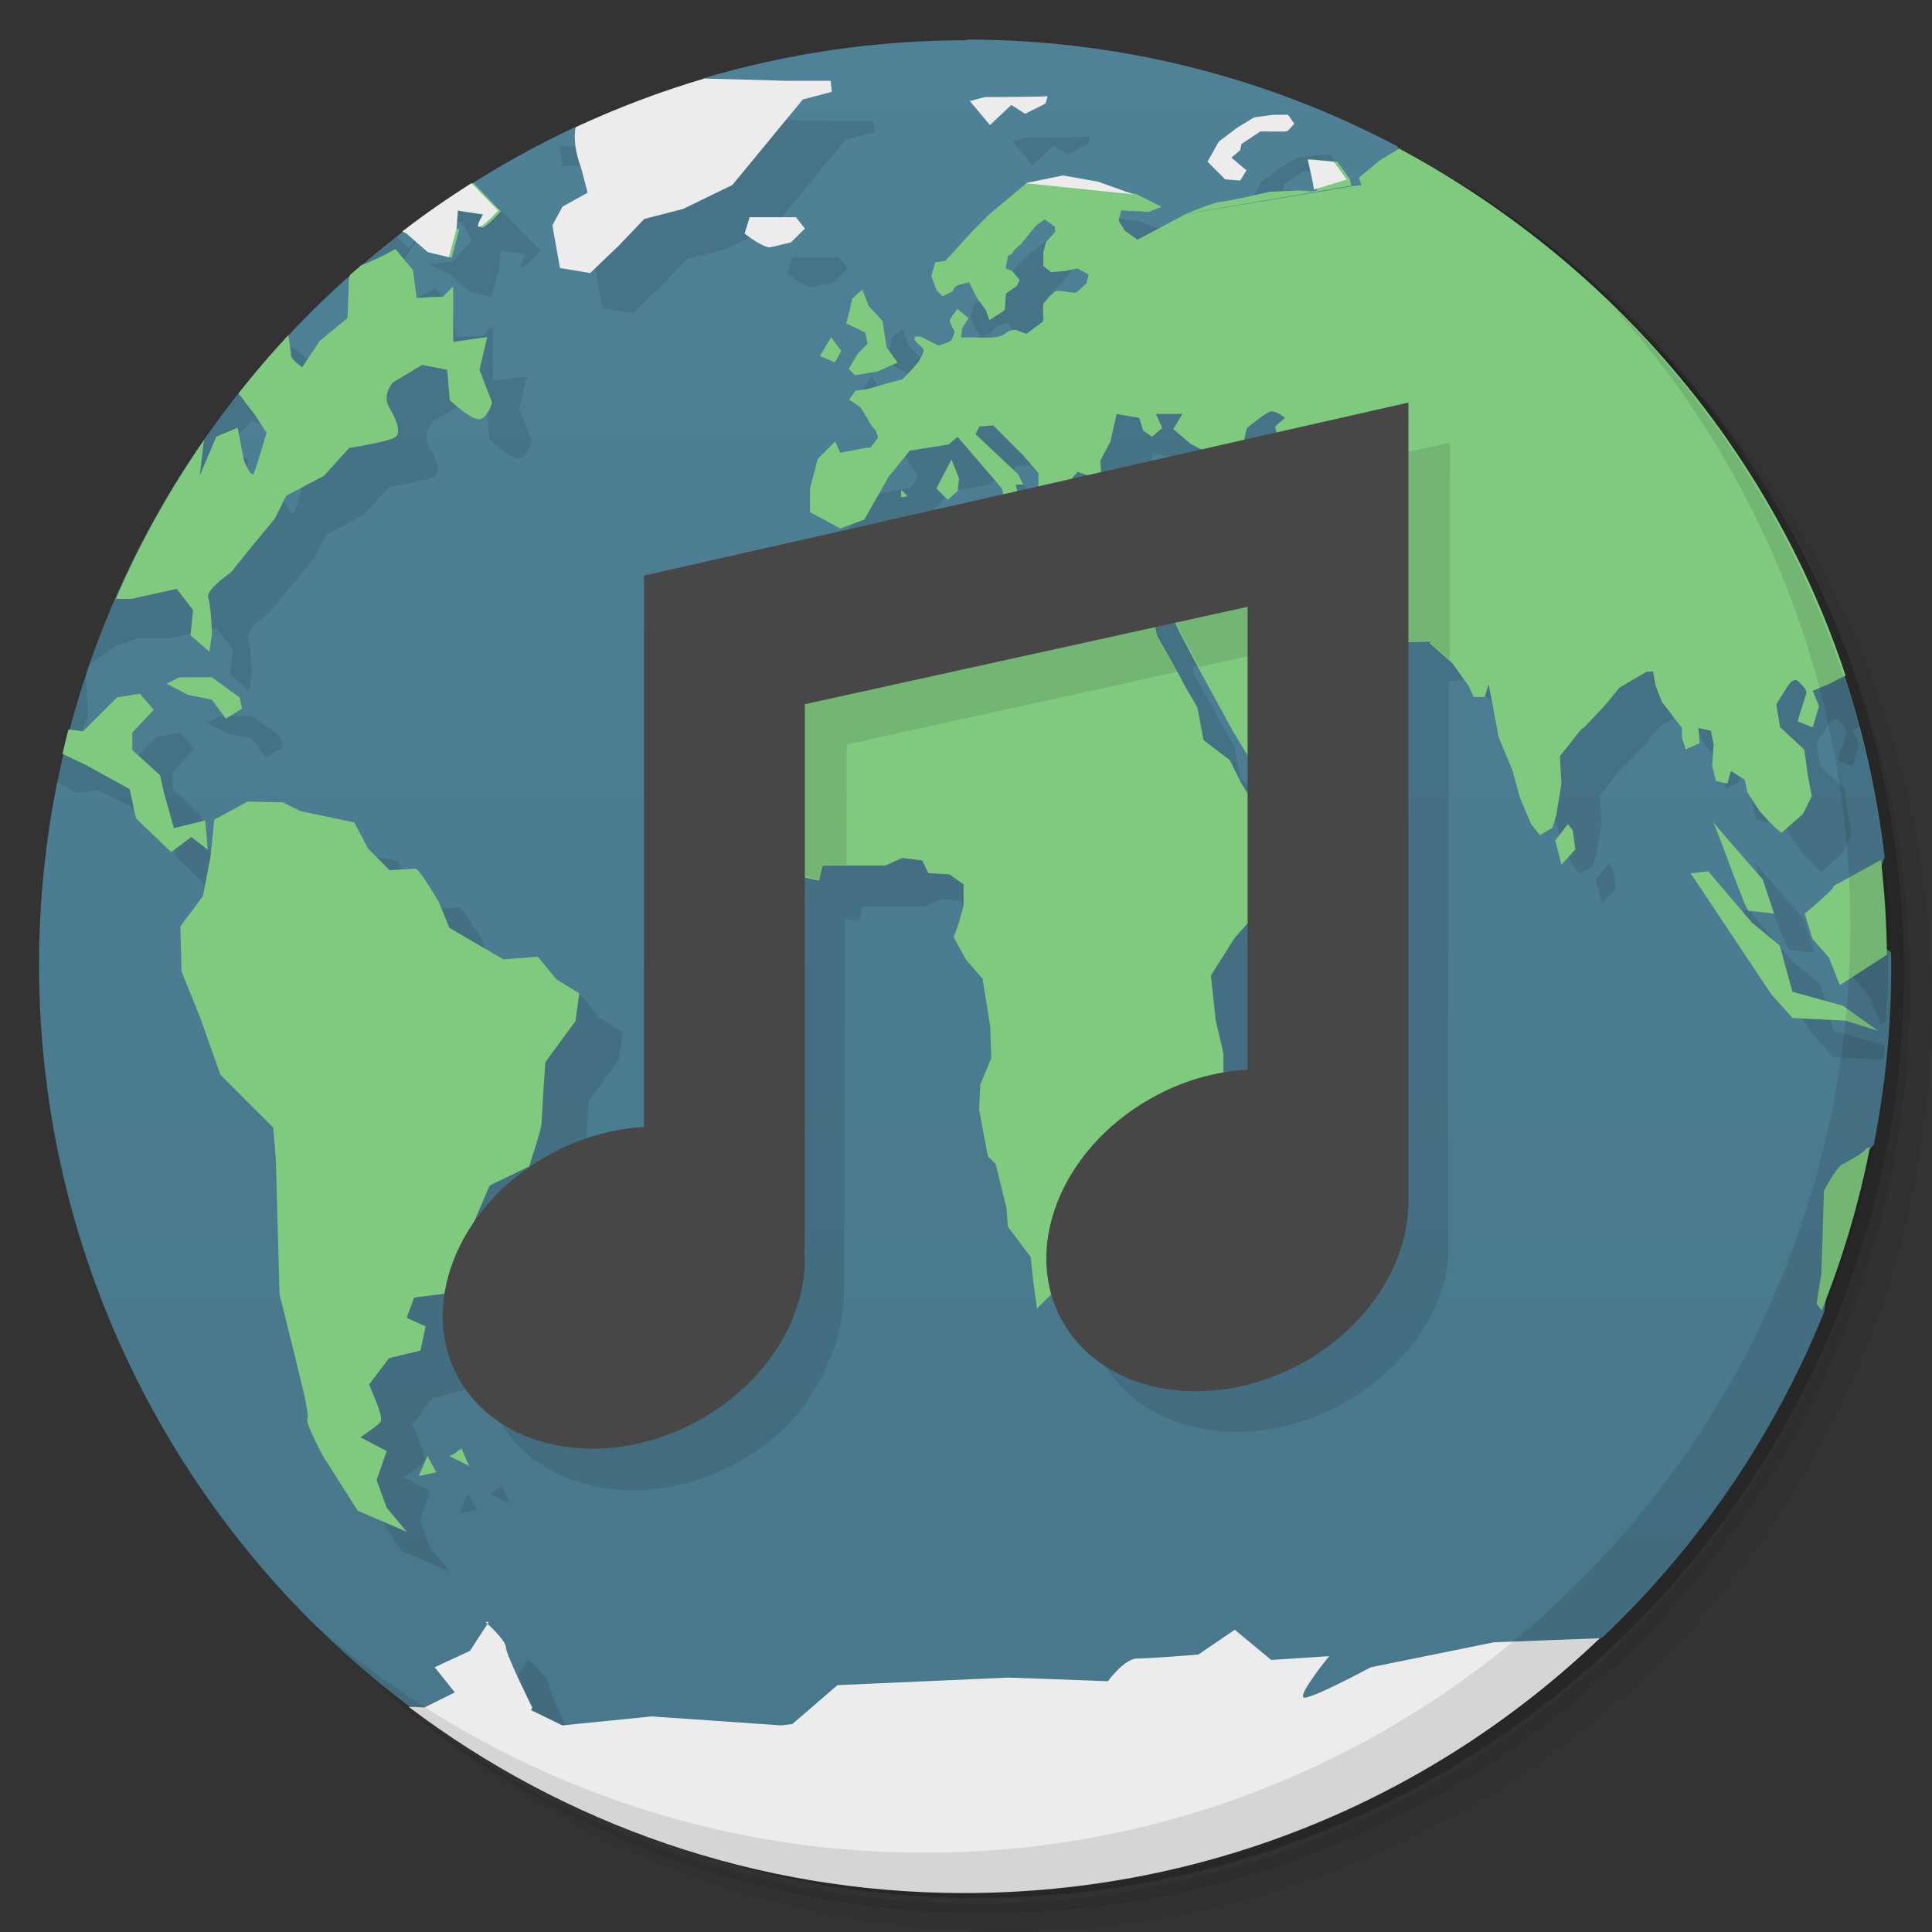 <svg version="1.1" viewBox="0 0 48 48" xmlns="http://www.w3.org/2000/svg">
 <rect x="0" y="0" width="48" height="48" fill="#333333" stroke="none"/>
 <defs>
  <linearGradient id="bg" x1="1" x2="47" gradientTransform="matrix(0 -1 1 0 -1.5e-6 48)" gradientUnits="userSpaceOnUse">
   <stop style="stop-color:#48768a" offset="0"/>
   <stop style="stop-color:#4f8197" offset="1"/>
  </linearGradient>
 </defs>
 <path d="m36.3 5c5.86 4.06 9.69 10.8 9.69 18.5 0 12.4-10.1 22.5-22.5 22.5-7.67 0-14.4-3.83-18.5-9.69 1.04 1.82 2.31 3.5 3.78 4.97 4.08 3.71 9.51 5.97 15.5 5.97 12.7 0 23-10.3 23-23 0-5.95-2.26-11.4-5.97-15.5-1.47-1.48-3.15-2.74-4.97-3.78zm4.97 3.78c3.85 4.11 6.22 9.64 6.22 15.7 0 12.7-10.3 23-23 23-6.08 0-11.6-2.36-15.7-6.22 4.16 4.14 9.88 6.72 16.2 6.72 12.7 0 23-10.3 23-23 0-6.34-2.58-12.1-6.72-16.2z" style="opacity:.05"/>
 <path d="m41.3 8.78c3.71 4.08 5.97 9.51 5.97 15.5 0 12.7-10.3 23-23 23-5.95 0-11.4-2.26-15.5-5.97 4.11 3.85 9.64 6.22 15.7 6.22 12.7 0 23-10.3 23-23 0-6.08-2.36-11.6-6.22-15.7z" style="opacity:.1"/>
 <path d="m31.2 2.38c8.62 3.15 14.8 11.4 14.8 21.1 0 12.4-10.1 22.5-22.5 22.5-9.71 0-18-6.14-21.1-14.8a23 23 0 0 0 44.9-7 23 23 0 0 0-16-21.9z" style="opacity:.2"/>
 <path d="m24 1c-2.27 0-4.46 0.334-6.53 0.947 1.53 1.05-1.25 2.02-3.2 1.22-7.83 3.67-13.3 11.6-13.3 20.8 0 7.5 3.6 14.2 9.16 18.4 5.84 2.63 21.8 2.63 29.7-1.7 2.37-2.25 4.25-5 5.49-8.07v-2e-3c0.234-1.6 0.667-3.59 1.23-4.15h2e-3c0.282-1.44 0.434-2.92 0.434-4.44 0-0.118-6e-3 -0.234-8e-3 -0.352h-2e-3c-0.992-0.649-0.556-1.18-0.154-2.35-0.185-1.58-0.527-3.1-1.01-4.57-1.83-0.738-7.82-7.73-11.1-13.1-3.2-1.69-6.85-2.65-10.7-2.65z" style="fill:url(#bg)"/>
 <path d="m17.1 2.91c3e-3 2e-3 -2.41 0.75-2.41 0.75l-0.781-0.031 0.066 0.5 1.12-0.031 0.41 1.09 0.148 0.598-0.621 0.348-0.254 0.465 0.189 1.06 0.754 0.125 0.719-0.688 0.625-0.656 0.965-0.25 1.23-0.594 0.719-0.875 1.03-1.25 0.719-0.189-0.031-0.275h-1.12l-3.47-0.096zm9.96 0.48c-0.055 0.02-1.53 0.021-1.53 0.021l-0.379 0.1 0.5 0.598 0.531-0.5 0.344 0.219 0.5-0.25s0.09-0.212 0.031-0.187zm6 0.461-0.375 4e-3 -0.469 0.063-0.406 0.25-0.469 0.35-0.277 0.5 0.59-0.1 0.219-0.188 0.031-0.152 0.469-0.313s0.609 8e-3 0.656 0c0.051-0.012 0.189-0.191 0.189-0.191zm3.06 0.605-0.221 0.146c-4.06 0.663-6.68 1.23-6.68 1.23l-0.875-0.314-0.879-0.156-0.941 0.191-0.969 0.779-0.436 0.439-0.654 0.719-0.25 0.031-0.096 0.344 0.125 0.344s0.133 0.156 0.156 0.156c0.02 0 0.25-0.125 0.25-0.125s0.027-0.117 0.156-0.156c0.133-0.039 0.25-0.063 0.25-0.063l0.188 0.375 0.725-0.098 0.148-0.563-0.154-0.063 0.063-0.316s0.125-0.051 0.125-0.094c0-0.039 0.191-0.189 0.191-0.189l0.219-0.275 0.156-0.189 0.219-0.156 0.254 0.189v0.125l-0.223 0.25-0.066 0.25v0.344l-4.54 3.52 0.189 0.311s0.117 0.223 0.152 0.223c0.031 0 0.094 0.219 0.094 0.219l-0.189 0.25h-0.094l-0.656 0.125-0.125-0.281-0.434 0.438-0.191 0.723v0.598l0.754 0.406 0.594-0.223 0.6-1.06 0.529-0.652 0.967-0.156 0.219-0.188 1.1 1.28 0.043 0.152-8.91 2.02v13.7l-2.47-0.133c0-0.129 0.094-1.53 0.094-1.53l0.75-1.02 0.094-0.691-0.563-0.344-0.469-0.566-0.854 0.066-1.34-0.781-0.27-0.656s-0.48-0.813-0.566-0.813-0.65 0.035-0.65 0.035l-0.531-0.531-0.344-0.656-1.35-0.281-0.438-0.219-0.875 4e-3 -6e-3 4e-3 -0.816 0.441 2.69 15.8 0.875 1.38 1.22 0.525-0.5-0.598-0.25-0.689 0.25-0.719-0.656-0.344s0.434-0.285 0.5-0.375-0.09-0.469-0.09-0.469l-0.191-0.467 0.496-0.654 0.781-0.189 0.125-0.598-0.469-0.219 0.188-0.5 0.684-0.086c-0.125 0.761-0.012 1.52 0.381 2.19 1.06 1.8 3.74 2.23 5.99 0.951 1.74-0.988 2.54-2.76 2.55-4.26l0.02-9.2 0.344 0.072 0.09-0.375h1.56l0.41-0.188 0.5 0.063 0.152 0.313 0.527 0.031 1.45 8.75 1.1 1.68c0.071 0.247 0.172 0.488 0.307 0.717 1.06 1.8 3.74 2.23 5.99 0.951 1.57-0.895 2.58-2.42 2.56-3.82-0.019-1.16 2e-3 -8.57 0.016-14.1l0.545-0.01-0.035 0.035 0.566 0.5 0.406 0.563 1.09 2.09 0.188 0.689 0.277 0.654 0.219 0.277 0.314-0.188 0.094-0.314 0.125-0.775-0.035-0.688 0.254-0.316s0.266-0.359 0.314-0.375c0.043-0.012 0.621-0.65 0.621-0.65l0.281-0.35 0.313-0.188 0.375-0.219h0.156l0.063 0.344 0.156 0.406 0.5 0.65v0.25l0.094 0.281 0.344-0.156-0.033-0.375 0.313 0.066 0.066 0.344-0.035 0.531 0.094 0.375 0.281 0.064 0.09-0.314 0.344 0.219 0.066 0.316 0.309 0.469 0.316 0.344 0.219 0.191 0.535-0.469 0.219-0.441-0.094-0.5-0.09-0.656-0.604-0.563-0.09-0.566 0.25-0.396s0.16-0.32 0.316-0.156c0.148 0.168 0.223 0.188 0.152 0.375-0.063 0.184-0.189 0.598-0.189 0.598l0.375 0.156 0.156-0.531-0.156-0.379 0.203-0.084c-1.52-5.72-5.2-10.6-10.1-13.6m-24.9 0.393c-0.154 0.103-0.305 0.21-0.457 0.316l-0.029 0.072 0.156 0.344 0.563-0.064 0.25 0.469-0.5 0.531-0.563 0.063 0.5 0.225 0.531 0.465 0.523 0.125 0.191-0.719 0.035-0.439 0.621 0.094s-0.191 0.314-0.094 0.314c0.098 0 0.469-0.406 0.469-0.406l-1.07-1.1s-0.434-0.344-0.563-0.25c-0.129 0.09-0.469 0.063-0.469 0.063zm-0.65 0.824-0.434 0.5-0.32-0.307c-0.43 0.335-0.85 0.682-1.25 1.05 0.371 0.093 0.862 0.293 0.949 0.232 0.129-0.094 0.625-0.875 0.625-0.875zm9.1 0.727-0.121 0.406c0.449 0.348 0.621 0.344 0.621 0.344l0.525-0.125 0.35-0.344-0.225-0.281zm-8.87 0.773s-0.432 0.25-0.85 0.406l-1.81 1.75-0.719-0.563s-0.22-0.17-0.398-0.328c-2.12 2.3-3.77 5.05-4.81 8.07l0.652-0.455 0.566-0.191h0.809l1.12-0.25 0.406 0.531-0.063 0.625 0.469 0.406 0.063-0.441s-0.023-0.719-0.094-0.906c-0.063-0.188 0.566-0.625 0.566-0.625l0.496-0.613 0.598-0.727 0.281-0.563 0.938-0.496 0.625-0.691s0.934-0.148 1.12-0.254c0.191-0.09 0.066-0.434-0.125-0.75-0.191-0.313 0.094-0.625 0.094-0.625l0.719-0.434 0.625 0.121 0.066 0.754s0.59 0.563 0.781 0.465c0.188-0.09 0.27-0.406 0.27-0.406l-0.313-0.813 0.191-0.813-0.844 0.121v-1.38l-0.254 0.254-0.656 0.031-0.09-0.688zm11.6 1.01-0.25 0.219c-0.066 0.305-0.148 0.621-0.148 0.621l0.469 0.223 0.063 0.277-0.25 0.254-0.219 0.375 0.152 0.156 0.563-0.094 0.5-0.219-0.277-0.375-0.098-0.656-0.344-0.375zm-0.773 1.18-0.281 0.469 0.375 0.156 0.156-0.281zm-15.4 1.09 6e-3 8e-3 0.656 0.275 0.434 0.566 0.281 0.434s-0.25 0.844-0.313 1-0.25-0.313-0.25-0.313l-0.156-0.814-0.531 0.227-0.41 0.965 0.094-0.813 0.125-0.563-0.654-0.25 0.563-0.531zm22.4 0.828 0.563 0.096 0.094 0.313-0.813 0.281zm-3.07 0.283 0.75 0.75 0.375 0.441v0.33l-0.521 0.119-0.041-0.168h0.188l-0.125-0.254-1.06-1 0.094-0.188zm4.56 4.91 1.41 2.67c0.899 1.5 0.258 1.37 0.207 1.29l-0.281-0.564-0.652-0.5-0.152-0.813-0.281-0.475-0.313-0.594-0.406-0.719-0.037-0.182zm-28 0.209c-0.299 0.89-0.549 1.8-0.738 2.74l0.523 0.285 0.5-0.064 0.719 0.344 1.09 0.598 0.156 0.725 0.875 0.84 0.5-0.375 0.41 0.316-0.066-0.725-0.777 0.191-0.254-0.906-0.09-0.41-0.688-0.621v-0.438l0.531-0.566-0.348-0.4-0.564 0.09-0.848 0.844-0.689-0.09s-0.313-0.531-0.379-0.656c-0.063-0.125 0.191-0.563 0.191-0.563zm3.32 1.12v4e-3l-0.309 0.156 0.529 0.277 0.596 0.121 0.344 0.469 0.406-0.25-0.064-0.277-0.688-0.5zm38.1 3.59c0.113 0.129 0.813 2.22 0.906 2.22 0.09 0 0.625 0.066 0.625 0.066l-0.281-0.846zm-3.59 0.064-0.316 0.406 0.156 0.6 0.344-0.375-0.063-0.475zm3.49 1.16-0.438 0.066 2 3 0.531 0.594 1.25 0.061c0.012-0.116 0.017-0.233 0.027-0.35l-0.025-0.018-1.25-0.346-0.314-1.15-0.688-0.564-1.09-1.28zm3.42 0.213-0.297 0.162c0 0.094-0.727 0.691-0.727 0.691l0.191 0.625 0.41 0.465 0.273 0.688 0.135-0.088c0.027-0.453 0.043-0.906 0.043-1.36 0-0.394-0.01-0.788-0.029-1.18zm-34.4 14.1-0.215 0.15-0.094 0.031 0.5 0.25zm-0.848 0.184 2e-3 4e-3 2e-3 -4e-3zm2e-3 4e-3 -0.217 0.496 0.438-0.094zm1.5 4.12-0.469 0.719-0.875 0.406 0.5 0.625 2 0.373s-0.652-1.32-0.652-1.5c0-0.176-0.5-0.621-0.5-0.621z" style="opacity:.1"/>
 <path d="m34.8 3.67-8e-3 6e-3 -0.498 0.299-0.531 0.437 0.064 0.189-0.277 0.031v4e-3l-4.08 0.68 0.01-6e-3 4.09-0.695-0.027-0.156-0.316-0.438-0.652-0.063s0.152 0.664 0.152 0.75c0 0.082-0.438 0.023-0.438 0.023l-0.75 0.035s-1.09 0.25-1.22 0.25-0.762 0.262-0.813 0.281l-0.023 4e-3v2e-3l-2e-3 2e-3 -1.22 0.652-0.313-0.225-0.156-0.25 0.064-0.254 0.688 0.035 0.316-0.125-0.621-0.314c-0.97-0.182-1.99-0.381-2.73-0.277l-0.931 0.777-0.438 0.44-0.652 0.719-0.25 0.031-0.098 0.344 0.125 0.344s0.133 0.156 0.156 0.156c0.02 0 0.25-0.125 0.25-0.125s0.027-0.117 0.156-0.156c0.133-0.039 0.25-0.063 0.25-0.063l0.188 0.375 0.227 0.313 0.09 0.25s0.363-0.223 0.379-0.25c8e-3 -0.031 0.031-0.408 0.031-0.408l0.27-0.189s0.074-0.133 0.066-0.156c-0.012-0.02-0.188-0.219-0.188-0.219l-0.156-0.063 0.063-0.316s0.125-0.051 0.125-0.094c0-0.039 0.191-0.189 0.191-0.189l0.219-0.273 0.156-0.189 0.219-0.156 0.254 0.189v0.125l-0.223 0.25-0.066 0.25v0.344l0.191 0.156 0.344-0.031 0.314-0.063 0.279 0.152-0.064 0.223s-0.195 0.188-0.25 0.219c-0.059 0.031-0.41-0.063-0.5-0.031-0.09 0.031-0.314 0.316-0.314 0.316s-0.023 0.248 0 0.313c0.012 0.023-4e-3 0.071-0.012 0.129l-0.025 0.018-0.379 0.279h-0.023l-0.25-0.094s-0.16 8e-3 -0.227 0.066c-0.063 0.051-0.119 0.102-0.313 0.121-0.191 0.02-0.563 0-0.598 0h-0.219l0.031-0.229 0.156-0.25-0.277-0.223s-0.184 0.23-0.191 0.281c-4e-3 0.055 0.125 0.279 0.125 0.279s-0.059 0.182-0.09 0.221c-0.035 0.039-0.313 0.125-0.313 0.125l-0.439-0.221s-0.18-0.038-0.156 0.064c0.027 0.102 0.225 0.195 0.225 0.281 0 0.082-0.125 0.273-0.125 0.273l-0.156 0.189-0.25 0.254-0.344 0.09s-0.251 0.07-0.314 0.094c-0.066 0.023-0.254 0.066-0.254 0.066l-0.25 0.031-0.156 0.223 0.281 0.191 0.189 0.309s0.119 0.223 0.154 0.223c0.031 0 0.092 0.221 0.092 0.221l-0.189 0.25h-0.094l-0.656 0.125-0.125-0.281-0.434 0.438-0.191 0.721v0.598l0.754 0.406 0.594-0.221 0.602-1.06 0.527-0.652 0.969-0.156 0.219-0.188 1.1 1.28 0.121 0.438 0.313-0.156-0.09-0.375h0.188l-0.125-0.254-1.06-1 0.094-0.188 0.344-0.031 0.75 0.75 0.375 0.441v0.688l0.191 0.125 0.375 0.375 0.277-0.094-0.152-0.566 0.094-0.344 0.188-0.219 0.439 0.156 0.156 0.063-0.031-0.5 0.25-0.469 0.156-0.689 0.563 0.098 0.094 0.313 0.221 0.156 0.254-0.219-0.156-0.348h0.656l-0.225 0.375 0.439 0.375 0.375 0.189 0.219 0.438-0.5 0.121-0.719-0.154h-0.621l-0.598 0.314 0.371 2.62-4.04-1.78-0.564 0.031-0.027 0.313-1.38-0.063-0.439 0.4-0.844 0.031-0.566 0.5-0.344 0.969s-1.92 3.58-1.19 5.54l0.756 0.906 0.434 0.375 0.441 0.094 0.09-0.375h1.56l0.41-0.188 0.5 0.063 0.152 0.314 0.525 0.031 0.35 0.25v0.529l-0.121 0.439-0.125 0.344 0.313 0.566 0.406 0.469 0.189 1.19 0.027 0.777-0.273 0.656-0.031 0.625 0.219 1.16 0.191 0.188 0.27 1.09 0.035 0.471 0.566 0.75 0.063 0.594 0.096 0.687 0.346-0.344 0.875-0.09 3.41-5.03v-0.875l-0.191-0.813-0.121-1.12 0.594-0.939c0.956-1.07 1.8-1.97 1.94-3.41h-0.594l-0.281 0.281-0.564-0.156-0.344-0.563-0.281-0.563-0.654-0.5-0.152-0.813-0.281-0.477-0.313-0.594-0.406-0.719-0.094-0.469 0.438-0.063 0.25 0.531 0.5 0.938 0.375 0.688 0.41 0.75 0.436 0.723 0.602 0.602 1.88-3.38-0.025-0.408 0.25 0.281 1.78-0.035-0.033 0.035 0.564 0.5 0.406 0.563 0.125 0.277h0.275l0.096-0.313 0.094 0.467 0.156 0.846 0.34 0.813 0.189 0.688 0.277 0.656 0.219 0.277 0.314-0.188 0.094-0.314 0.125-0.775-0.035-0.689 0.254-0.316s0.264-0.359 0.313-0.375c0.043-0.012 0.621-0.648 0.621-0.648l0.281-0.352 0.313-0.188 0.375-0.219h0.156l0.063 0.344 0.156 0.406 0.5 0.652v0.25l0.094 0.281 0.346-0.156-0.033-0.375 0.313 0.066 0.066 0.344-0.035 0.531 0.094 0.375 0.281 0.063 0.09-0.313 0.344 0.219 0.066 0.316 0.309 0.469 0.316 0.344 0.219 0.191 0.535-0.469 0.219-0.441-0.094-0.5-0.09-0.656-0.604-0.563-0.092-0.566 0.25-0.398s0.16-0.32 0.316-0.156c0.148 0.168 0.223 0.188 0.152 0.375-0.063 0.184-0.188 0.598-0.188 0.598l0.375 0.156 0.156-0.531-0.156-0.379 0.375-0.156 0.441-0.221c-1.87-5.66-5.88-10.3-11.1-13.1m-23 0.852 0.691 0.711s-0.371 0.406-0.469 0.406c-0.097 0 0.094-0.314 0.094-0.314l-0.621-0.094zm-1.74 1.21 0.154 0.068 0.531 0.465 0.523 0.125 0.191-0.719zm-0.188 0.439s-0.434 0.248-0.852 0.404c-2e-3 2e-3 -4e-3 2e-3 -6e-3 4e-3 -0.091 0.079-0.181 0.156-0.271 0.236-0.053 0.12-0.029 0.23-0.029 0.23l-0.035 0.844-0.688 0.563-0.436 0.656s-0.281-0.188-0.281-0.313-0.063-0.471-0.063-0.471l-8e-3 -6e-3c-0.43 0.462-0.841 0.943-1.23 1.44l0.416 0.545 0.281 0.434s-0.248 0.844-0.313 1c-0.063 0.156-0.25-0.313-0.25-0.313l-0.156-0.814-0.531 0.225-0.41 0.965 0.094-0.811 0.021-0.086c-0.858 1.24-1.6 2.56-2.2 3.96h0.393l1.12-0.25 0.406 0.531-0.063 0.625 0.469 0.406 0.063-0.441s-0.023-0.719-0.094-0.906c-0.063-0.188 0.566-0.625 0.566-0.625l0.496-0.613 0.598-0.727 0.281-0.563 0.938-0.496 0.625-0.691s0.934-0.148 1.12-0.254c0.191-0.09 0.066-0.434-0.125-0.75-0.191-0.313 0.094-0.625 0.094-0.625l0.719-0.434 0.625 0.121 0.066 0.754s0.59 0.563 0.781 0.465c0.188-0.09 0.27-0.406 0.27-0.406l-0.313-0.813 0.191-0.813-0.844 0.121v-1.38l-0.254 0.254-0.656 0.031-0.09-0.688zm11.6 1.01-0.25 0.219c-0.066 0.305-0.15 0.621-0.15 0.621l0.469 0.223 0.063 0.277-0.25 0.254-0.219 0.375 0.152 0.156 0.563-0.094 0.5-0.221-0.275-0.375-0.1-0.654-0.344-0.375zm-0.775 1.18-0.281 0.469 0.375 0.156 0.156-0.281zm10.9 1.85c0.137-0.043 0.375 0.154 0.375 0.154l-0.25 0.221 0.09 0.313c0.994 2.05 0.768 2.33-0.659 0.535-0.137-0.066-0.254-0.281-0.254-0.281l0.125-0.531s0.431-0.357 0.564-0.404l8e-3 -4e-3zm-7.91 1.19-0.375 0.719 0.281 0.281 0.25-0.223 0.031-0.309zm-1.25 0.752v0.188l0.156-0.031zm2.16 0.467-0.188 0.064 0.309 0.531 0.281-0.221zm-20.1 4.19v4e-3l-0.311 0.156 0.531 0.277 0.594 0.121 0.346 0.471 0.404-0.25-0.063-0.279-0.689-0.5zm-0.975 0.41-0.564 0.09-0.848 0.844-0.363-0.047c-0.053 0.201-0.101 0.404-0.148 0.607l0.58 0.275 1.09 0.6 0.156 0.725 0.875 0.84 0.5-0.375 0.41 0.316-0.066-0.727-0.777 0.191-0.254-0.906-0.09-0.41-0.688-0.621v-0.438l0.531-0.566zm2.67 2.68v4e-3l-8e-3 4e-3 -0.814 0.441-0.09 0.898-0.189 1-0.563 0.75 0.029 1.12 0.467 1.16 0.5 1.41 1.31 1.31 0.064 0.75 0.094 3.39 0.469 1.9s0.285 1.1 0.223 1.19c-0.066 0.09 0.375 0.91 0.375 0.91l0.875 1.38 1.22 0.525-0.5-0.598-0.25-0.689 0.25-0.719-0.656-0.344s0.434-0.285 0.5-0.375-0.09-0.469-0.09-0.469l-0.191-0.467 0.496-0.654 0.781-0.189 0.125-0.598-0.469-0.219 0.188-0.5 0.75-0.094 0.656-1.6 0.469-1.09 0.979-0.473s0.309-0.927 0.309-1.06c0-0.129 0.094-1.53 0.094-1.53l0.75-1.02 0.094-0.691-0.563-0.344-0.469-0.566-0.854 0.066-1.34-0.781-0.27-0.656s-0.48-0.813-0.566-0.813-0.652 0.035-0.652 0.035l-0.529-0.531-0.346-0.656-1.34-0.281-0.438-0.219zm36.4 0.496c0.113 0.129 0.813 2.22 0.906 2.22 0.09 0 0.625 0.066 0.625 0.066l-0.281-0.846zm-3.59 0.064-0.316 0.406 0.156 0.6 0.344-0.375-0.063-0.475zm7.78 0.889-1.17 0.643c0 0.094-0.727 0.691-0.727 0.691l0.191 0.625 0.41 0.465 0.273 0.688 1.17-0.76c-0.01-0.795-0.062-1.58-0.15-2.35zm-4.73 0.334 2 3 0.531 0.594 1.31 0.064 0.814 0.254-0.879-0.625-1.25-0.346-0.314-1.15-0.688-0.564-1.09-1.28zm4.46 6.8c-0.05 0.017-0.115 0.036-0.119 0.051-0.02 0.086-0.563 0.375-0.563 0.375-0.113 0-0.467 0.656-0.467 0.656l-0.064 2.06-0.121 0.75 0.129 0.168c0.52-1.3 0.928-2.66 1.2-4.06zm-35 7.49-0.215 0.152-0.094 0.031 0.5 0.25zm-0.848 0.184 2e-3 4e-3 2e-3 -4e-3zm2e-3 4e-3 -0.217 0.496 0.438-0.094z" style="fill:#80ca80"/>
 <path d="m36 11-3.74 0.846-13.2 3.8 0.875 6.12 0.441 0.094 0.09-0.375h0.566l6e-3 -2.99 8.24-1.81-0.105-0.199-0.406-0.719-0.094-0.469 0.438-0.063 0.25 0.531 0.43 0.805 2.24-0.494 1.75-0.115 1.78-0.035-0.033 0.035 0.49 0.434c5e-3 -1.98 6e-3 -5.4 6e-3 -5.4" style="opacity:.1"/>
 <path d="m17.5 1.95c-1.1 0.326-2.17 0.732-3.2 1.21-0.048 0.278-0.013 0.608 0.143 1.03l0.156 0.598-0.625 0.346-0.25 0.465 0.188 1.06 0.75 0.125 0.719-0.688 0.625-0.656 0.969-0.25 1.22-0.594 0.721-0.875 1.03-1.25 0.721-0.189-0.031-0.275h-1.12l-2.01-0.055zm8.5 0.439c-0.055 0.02-1.53 0.023-1.53 0.023l-0.375 0.098 0.5 0.598 0.531-0.5 0.344 0.219 0.5-0.25s0.09-0.211 0.031-0.188zm6 0.461-0.379 4e-3 -0.465 0.063-0.41 0.25-0.465 0.35-0.281 0.5 0.438 0.438 0.375 0.031 0.156-0.254-0.375-0.314 0.219-0.188 0.031-0.152 0.469-0.313s0.609 8e-3 0.652 0c0.047-0.012 0.191-0.191 0.191-0.191l-0.156-0.223m0.49 1.11s0.154 0.664 0.154 0.75l0.814-0.25-0.314-0.438-0.654-0.063m-6.08 0.399-0.938 0.191 2.69 0.279-0.875-0.314-0.875-0.156m-14.7 0.193c-0.593 0.375-1.17 0.775-1.72 1.2l0.104 0.047 0.531 0.465 0.527 0.125 0.191-0.719 0.031-0.438 0.625 0.094s-0.193 0.313-0.1 0.313c0.102 0 0.475-0.406 0.475-0.406l-0.662-0.682m6.91 0.846-0.125 0.406c0.449 0.348 0.625 0.344 0.625 0.344l0.527-0.125 0.348-0.344-0.223-0.281h-1.15zm-6.48 34.9-0.469 0.719-0.875 0.406 0.5 0.625-0.754 0.375-0.398-0.02c3.85 2.91 8.65 4.63 13.8 4.63 6.14 0 11.7-2.41 15.8-6.33l-2.63 0.1-3.06 0.621s-1.48 0.793-1.66 0.754c-0.18-0.043 0.625-1.03 0.625-1.03l-1.44 0.094-0.906-0.75-0.906 0.617s-1.21 0.098-1.52 0.098c-0.316 0-0.725 0.563-0.725 0.563l-2.47-0.09-4.25 0.188-1.12 0.967-0.275 0.033-3.22-0.223-2.22 0.223-0.777-0.379 0.031-0.063s-0.656-1.32-0.656-1.5c0-0.176-0.5-0.621-0.5-0.621l-4e-3 -6e-3z" style="fill:#ececec"/>
 <path d="m40 7.53c3.71 4.08 5.97 9.51 5.97 15.5 0 12.7-10.3 23-23 23-5.95 0-11.4-2.26-15.5-5.97 4.18 4.29 10 6.97 16.5 6.97 12.7 0 23-10.3 23-23 0-6.46-2.68-12.3-6.97-16.5z" style="opacity:.1"/>
 <path d="m35 10-19 4.3v13.7c-0.801 0.045-1.64 0.282-2.42 0.725-2.25 1.28-3.21 3.78-2.15 5.58 1.06 1.8 3.75 2.23 5.99 0.951 1.74-0.987 2.7-2.7 2.56-4.26h0.016v-13.5l11-2.42v11.5c-0.803 0.044-1.64 0.277-2.42 0.723-2.25 1.28-3.21 3.78-2.15 5.58 1.06 1.8 3.74 2.23 5.99 0.951 1.57-0.894 2.51-2.38 2.57-3.82h0.006v-20z" style="fill:#474747"/>
</svg>
